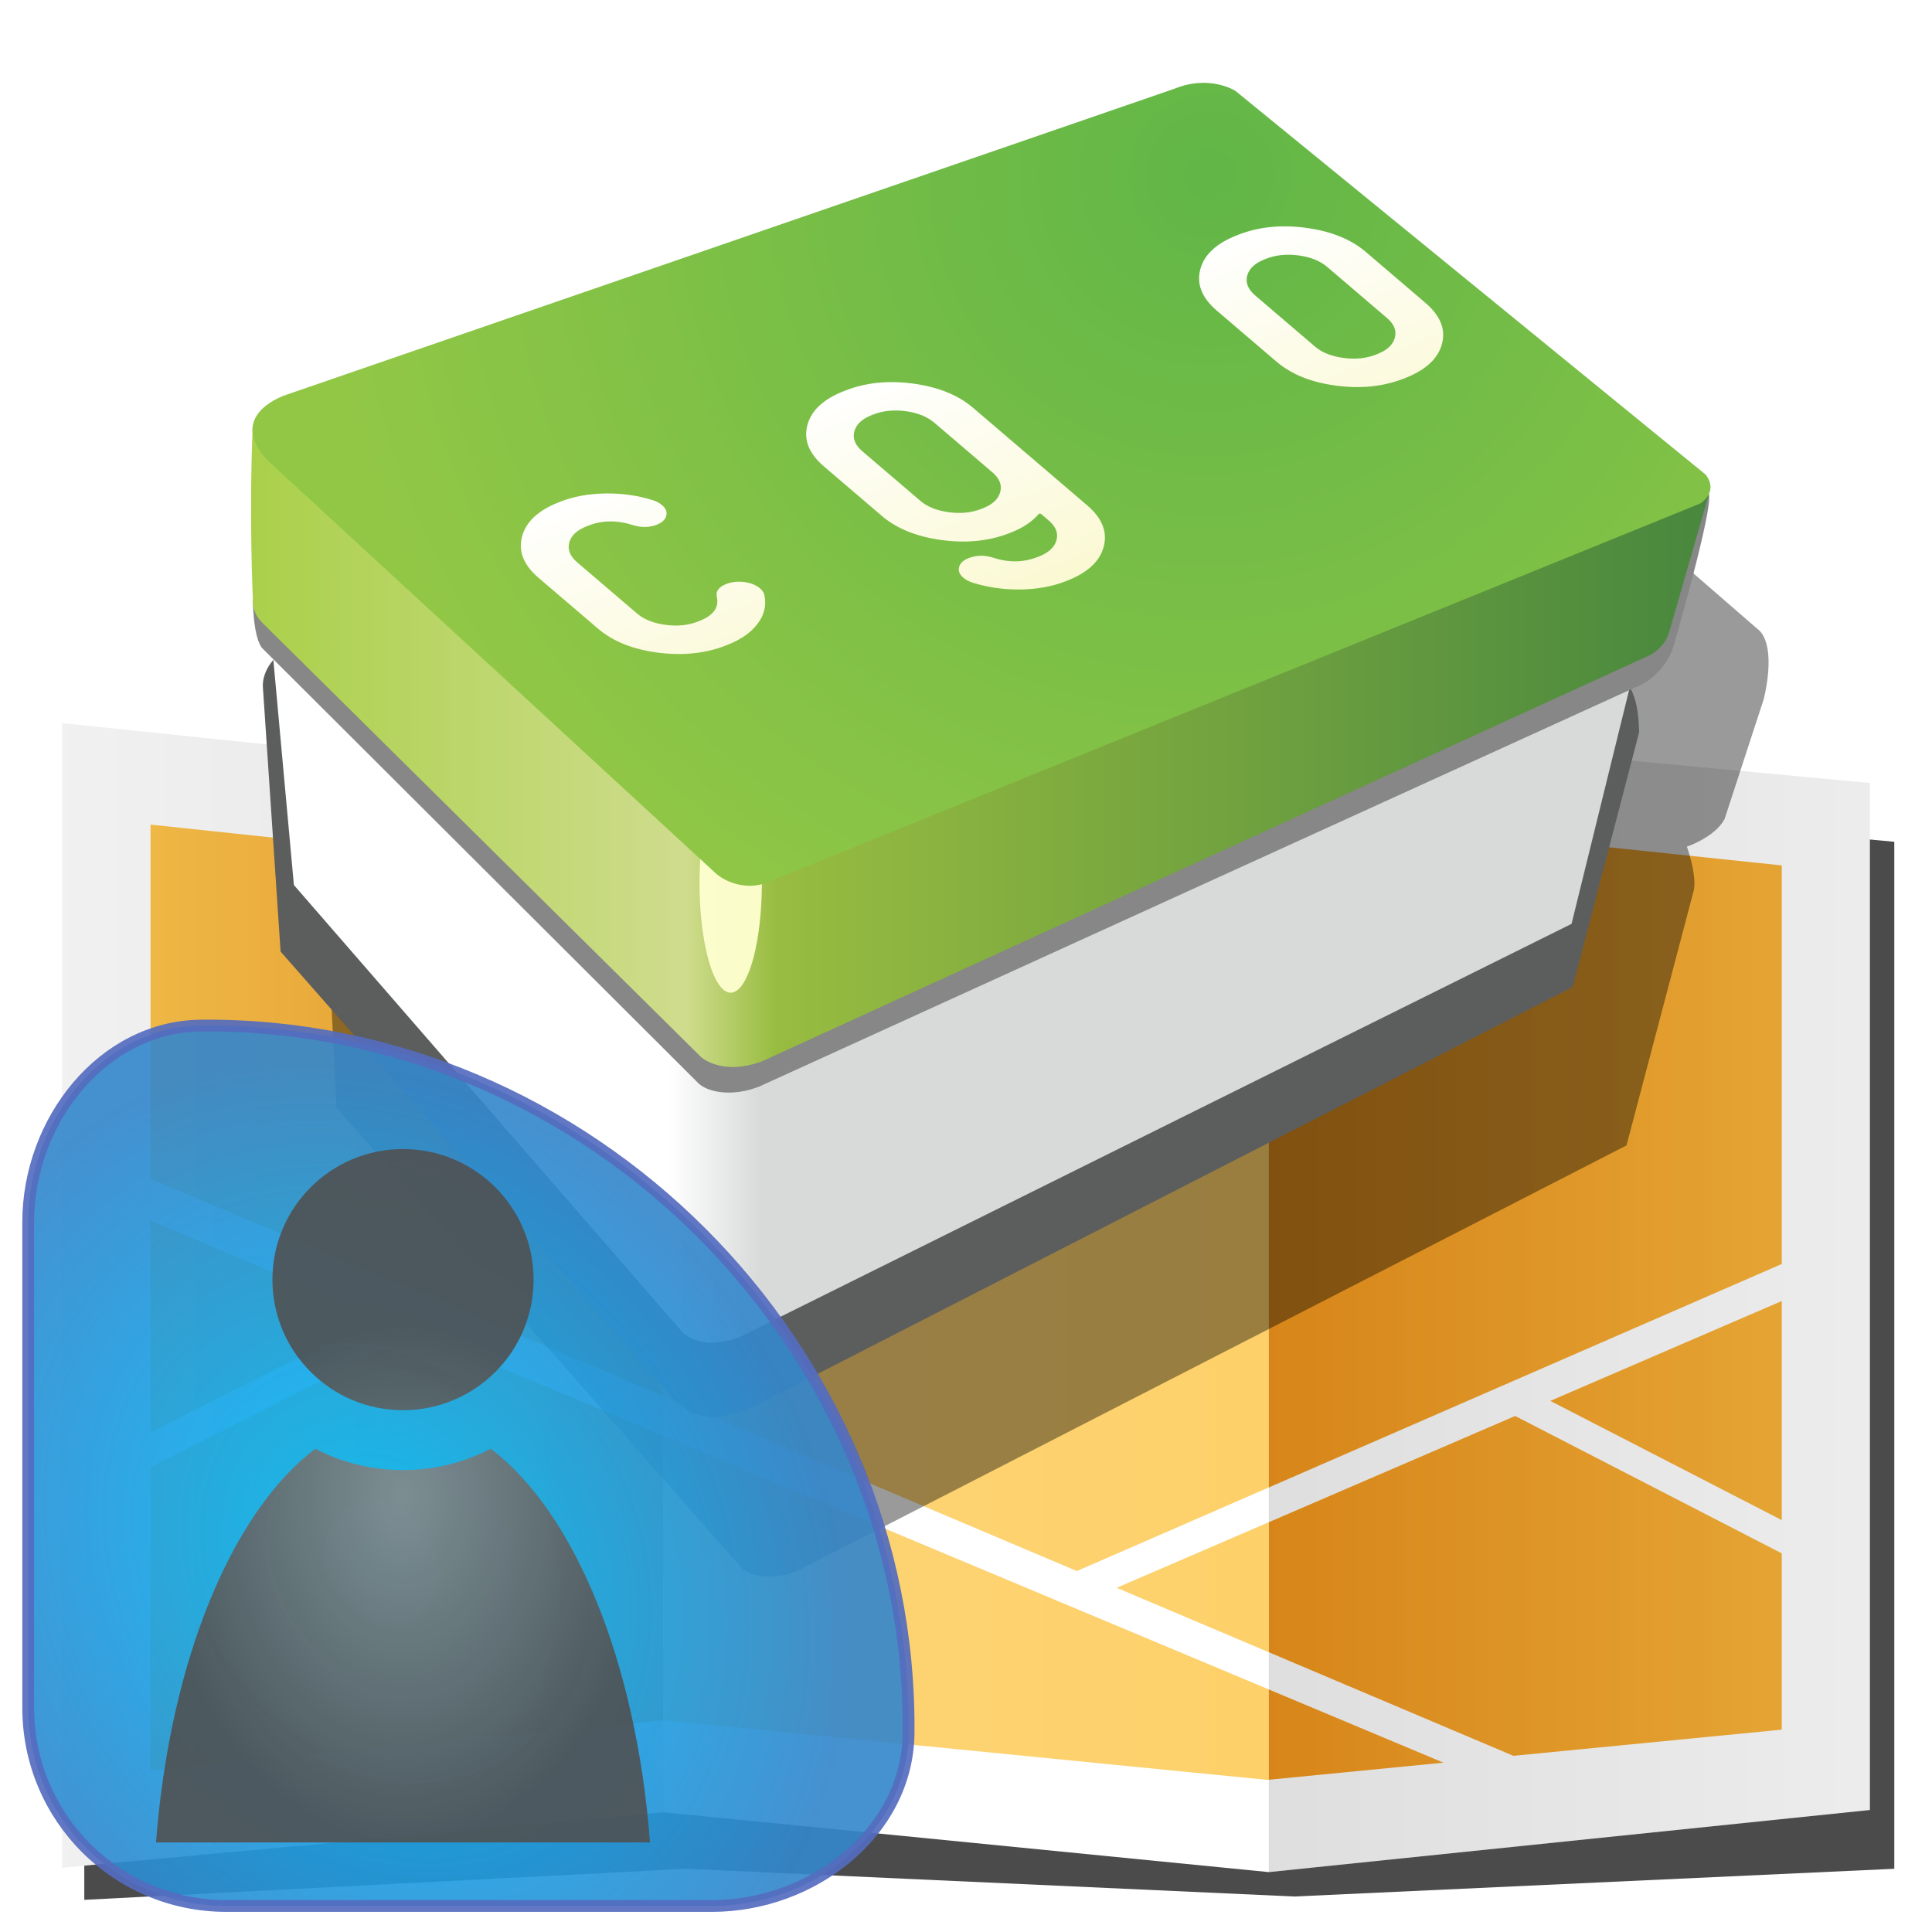 <svg xmlns="http://www.w3.org/2000/svg" xmlns:svg="http://www.w3.org/2000/svg" xmlns:xlink="http://www.w3.org/1999/xlink" id="svg2985" width="512" height="512" version="1.1"><defs id="defs2989"><linearGradient id="linearGradient6127"><stop style="stop-color:#00c0ff;stop-opacity:1" id="stop6129" offset="0"/><stop style="stop-color:#3486cb;stop-opacity:1" id="stop6131" offset="1"/></linearGradient><linearGradient id="linearGradient4555"><stop style="stop-color:#898989;stop-opacity:1" id="stop4557" offset="0"/><stop style="stop-color:#505050;stop-opacity:1" id="stop4559" offset="1"/></linearGradient><linearGradient id="linearGradient3837"><stop style="stop-color:#fbf9d4;stop-opacity:1" id="stop3839" offset="0"/><stop style="stop-color:#fff;stop-opacity:1" id="stop3841" offset="1"/></linearGradient><linearGradient id="linearGradient3936"><stop style="stop-color:#f7991d;stop-opacity:1" id="stop3938" offset="0"/><stop style="stop-color:#f8b339;stop-opacity:1" id="stop3940" offset="1"/></linearGradient><linearGradient id="linearGradient3928"><stop id="stop3930" offset="0" style="stop-color:#000;stop-opacity:.128"/><stop id="stop3932" offset="1" style="stop-color:#000;stop-opacity:.073"/></linearGradient><linearGradient id="linearGradient3863"><stop style="stop-color:#ffc34a;stop-opacity:1" id="stop3865" offset="0"/><stop style="stop-color:#f9a62f;stop-opacity:1" id="stop3867" offset="1"/></linearGradient><linearGradient id="linearGradient3801"><stop style="stop-color:#fff;stop-opacity:.1" id="stop3803" offset="0"/><stop style="stop-color:#fff;stop-opacity:0" id="stop3805" offset="1"/></linearGradient><linearGradient id="linearGradient3890"><stop style="stop-color:#fff;stop-opacity:1" id="stop3892" offset="0"/><stop id="stop3900" offset=".292" style="stop-color:#fff;stop-opacity:1"/><stop id="stop3898" offset=".359" style="stop-color:#d8dada;stop-opacity:1"/><stop style="stop-color:#d8dada;stop-opacity:1" id="stop3894" offset="1"/></linearGradient><linearGradient id="linearGradient3864"><stop style="stop-color:#aad04a;stop-opacity:1" id="stop3866" offset="0"/><stop id="stop3872" offset=".298" style="stop-color:#cfdc8d;stop-opacity:1"/><stop style="stop-color:#98bc40;stop-opacity:1" id="stop3882" offset=".36"/><stop style="stop-color:#48873e;stop-opacity:1" id="stop3868" offset="1"/></linearGradient><linearGradient id="linearGradient3838"><stop style="stop-color:#61b647;stop-opacity:1" id="stop3840" offset="0"/><stop style="stop-color:#92c746;stop-opacity:1" id="stop3842" offset="1"/></linearGradient><linearGradient id="linearGradient3828"><stop id="stop3830" offset="0" style="stop-color:#000;stop-opacity:.133"/><stop id="stop3832" offset="1" style="stop-color:#000;stop-opacity:.111"/></linearGradient><linearGradient id="linearGradient3796"><stop style="stop-color:#000;stop-opacity:.056" id="stop3798" offset="0"/><stop style="stop-color:#000;stop-opacity:.106" id="stop3800" offset="1"/></linearGradient><linearGradient id="linearGradient3802" x1="15.959" x2="176.261" y1="343.293" y2="343.293" gradientUnits="userSpaceOnUse" xlink:href="#linearGradient3796"/><linearGradient id="linearGradient3810" x1="335.739" x2="496.041" y1="344.358" y2="344.358" gradientUnits="userSpaceOnUse" xlink:href="#linearGradient3796"/><linearGradient id="linearGradient3880" x1="66.473" x2="453.377" y1="197.857" y2="197.857" gradientUnits="userSpaceOnUse" xlink:href="#linearGradient3864"/><linearGradient id="linearGradient3896" x1="70.627" x2="435.788" y1="258.149" y2="258.149" gradientUnits="userSpaceOnUse" xlink:href="#linearGradient3890"/><filter id="filter3916" width="2.476" height="1.515" x="-.738" y="-.257"><feGaussianBlur id="feGaussianBlur3918" stdDeviation="5.751"/></filter><radialGradient id="radialGradient3922" cx="283.496" cy="-10.862" r="193.2" fx="283.496" fy="-10.862" gradientTransform="matrix(-0.664,1.029,-1.021,-0.659,497.869,-252.562)" gradientUnits="userSpaceOnUse" xlink:href="#linearGradient3838"/><linearGradient id="linearGradient3807" x1="175.761" x2="336.239" y1="344.358" y2="344.358" gradientUnits="userSpaceOnUse" xlink:href="#linearGradient3801"/><linearGradient id="linearGradient3869" x1="39.906" x2="175.704" y1="351.563" y2="351.563" gradientUnits="userSpaceOnUse" xlink:href="#linearGradient3863"/><linearGradient id="linearGradient3877" x1="39.906" x2="175.751" y1="411.141" y2="411.141" gradientUnits="userSpaceOnUse" xlink:href="#linearGradient3863"/><linearGradient id="linearGradient3885" x1="39.906" x2="175.749" y1="294.221" y2="294.221" gradientUnits="userSpaceOnUse" xlink:href="#linearGradient3863"/><linearGradient id="linearGradient3934" x1="335.739" x2="496.041" y1="344.358" y2="344.358" gradientUnits="userSpaceOnUse" xlink:href="#linearGradient3928"/><linearGradient id="linearGradient3942" x1="336.25" x2="472.188" y1="304.703" y2="304.703" gradientUnits="userSpaceOnUse" xlink:href="#linearGradient3936"/><linearGradient id="linearGradient3950" x1="336.435" x2="472.188" y1="373.813" y2="373.813" gradientUnits="userSpaceOnUse" xlink:href="#linearGradient3936"/><linearGradient id="linearGradient3958" x1="336.245" x2="472.188" y1="420.281" y2="420.281" gradientUnits="userSpaceOnUse" xlink:href="#linearGradient3936"/><linearGradient id="linearGradient3966" x1="336.25" x2="471.899" y1="459.688" y2="459.688" gradientUnits="userSpaceOnUse" xlink:href="#linearGradient3936"/><linearGradient id="linearGradient3843" x1="72.744" x2="73.038" y1="272.043" y2="196.94" gradientTransform="translate(-4.101,5.462)" gradientUnits="userSpaceOnUse" xlink:href="#linearGradient3837"/><filter id="filter4143" style="color-interpolation-filters:sRGB"><feFlood id="feFlood4145" flood-color="#FFF" flood-opacity=".5" result="flood"/><feComposite id="feComposite4147" in="flood" in2="SourceGraphic" operator="in" result="composite1"/><feGaussianBlur id="feGaussianBlur4149" in="composite" result="blur" stdDeviation=".7"/><feOffset id="feOffset4151" dx="1.5" dy="0" result="offset"/><feComposite id="feComposite4153" in="SourceGraphic" in2="offset" operator="over" result="fbSourceGraphic"/><feColorMatrix id="feColorMatrix4297" in="fbSourceGraphic" result="fbSourceGraphicAlpha" values="0 0 0 -1 0 0 0 0 -1 0 0 0 0 -1 0 0 0 0 1 0"/><feFlood id="feFlood4299" flood-color="#000" flood-opacity=".4" in="fbSourceGraphic" result="flood"/><feComposite id="feComposite4301" in="flood" in2="fbSourceGraphic" operator="in" result="composite1"/><feGaussianBlur id="feGaussianBlur4303" in="composite" result="blur" stdDeviation=".8"/><feOffset id="feOffset4305" dx=".4" dy="-2.5" result="offset"/><feComposite id="feComposite4307" in="fbSourceGraphic" in2="offset" operator="over" result="composite2"/></filter><radialGradient id="radialGradient4565" cx="357.5" cy="439.172" r="129.875" fx="357.5" fy="439.172" gradientTransform="matrix(1,0,0,1.404,0,-177.263)" gradientUnits="userSpaceOnUse" xlink:href="#linearGradient4555"/><radialGradient id="radialGradient6133" cx="120.815" cy="380.254" r="155.755" fx="120.815" fy="380.254" gradientTransform="matrix(0.625,-0.41,0.492,0.75,-161.402,178.542)" gradientUnits="userSpaceOnUse" xlink:href="#linearGradient6127"/><radialGradient id="radialGradient6135" cx="357.5" cy="439.172" r="129.875" fx="357.5" fy="439.172" gradientTransform="matrix(1,0,0,1.404,0,-177.263)" gradientUnits="userSpaceOnUse" xlink:href="#linearGradient4555"/><radialGradient id="radialGradient6137" cx="357.5" cy="439.172" r="129.875" fx="357.5" fy="439.172" gradientTransform="matrix(1,0,0,1.404,0,-177.263)" gradientUnits="userSpaceOnUse" xlink:href="#linearGradient4555"/></defs><path style="fill:#000;stroke:none;stroke-width:1px;stroke-linecap:butt;stroke-linejoin:miter;stroke-opacity:1;fill-opacity:.706" id="path3812" d="m 22.338,475.261 0,28.216 159.596,-8.23 161.065,7.348 159.008,-7.348 0,-272.165 -57.313,-5.29 z"/><path style="fill:#fff;stroke:none;stroke-width:1px;stroke-linecap:butt;stroke-linejoin:miter;stroke-opacity:1;fill-opacity:1" id="path2998" d="m 16.459,494.953 0,-303.32 220.436,22.925 102.87,-21.75 155.775,14.696 0,272.165 -159.302,16.459 -160.478,-15.871 z"/><path style="fill:url(#linearGradient3869);stroke:none;stroke-width:1px;stroke-linecap:butt;stroke-linejoin:miter;stroke-opacity:1;fill-opacity:1" id="path3022" d="M 39.906 379.594 L 100.469 348.938 L 39.906 323.531 L 39.906 379.594 z"/><path style="fill:#fdd069;stroke:none;stroke-width:1px;stroke-linecap:butt;stroke-linejoin:miter;stroke-opacity:1;fill-opacity:1" id="path3913" d="M 336.25 447.719 L 175.75 380.469 L 175.75 455.875 L 175.812 455.875 L 335.844 471.688 L 336.25 471.656 L 336.25 447.719 z"/><path style="fill:url(#linearGradient3966);stroke:none;stroke-width:1px;stroke-linecap:butt;stroke-linejoin:miter;stroke-opacity:1;fill-opacity:1" id="path3824" d="M 336.25 447.719 L 336.25 471.656 L 382.531 467.125 L 336.25 447.719 z"/><path style="fill:url(#linearGradient3877);stroke:none;stroke-width:1px;stroke-linecap:butt;stroke-linejoin:miter;stroke-opacity:1;fill-opacity:1" id="path3020" d="M 175.751 380.466 L 110.438 353.094 L 39.906 388.812 L 39.906 469.188 L 175.751 455.881"/><path style="fill:url(#linearGradient3958);stroke:none;stroke-width:1px;stroke-linecap:butt;stroke-linejoin:miter;stroke-opacity:1;fill-opacity:1" id="path3836" d="M 336.245 437.856 L 401.062 465.312 L 472.188 458.375 L 472.188 411.656 L 472.188 411.656 L 401.531 375.25 L 336.247 403.4"/><path style="fill:#fdd069;stroke:none;stroke-width:1px;stroke-linecap:butt;stroke-linejoin:miter;stroke-opacity:1;fill-opacity:1" id="path3018" d="M 336.247 403.4 L 295.938 420.781 L 336.245 437.856"/><path style="fill:url(#linearGradient3950);stroke:none;stroke-width:1px;stroke-linecap:butt;stroke-linejoin:miter;stroke-opacity:1;fill-opacity:1" id="path3016" d="M 472.188 344.781 L 410.844 371.25 L 472.188 402.844 L 472.188 344.781 z"/><path style="fill:#fdd069;stroke:none;stroke-width:1px;stroke-linecap:butt;stroke-linejoin:miter;stroke-opacity:1;fill-opacity:1" id="path3918" d="M 336.25 215.5 L 231.938 238.906 L 175.75 232.938 L 175.75 369.906 L 285.375 416.344 L 336.25 394.188 L 336.25 215.5 z"/><path style="fill:url(#linearGradient3942);stroke:none;stroke-width:1px;stroke-linecap:butt;stroke-linejoin:miter;stroke-opacity:1;fill-opacity:1" id="path3831" d="M 336.25 215.5 L 336.25 394.188 L 472.188 334.969 L 472.188 229.344 L 337.5 215.219 L 336.25 215.5 z"/><path style="fill:url(#linearGradient3885);stroke:none;stroke-width:1px;stroke-linecap:butt;stroke-linejoin:miter;stroke-opacity:1;fill-opacity:1" id="path3002" d="M 175.749 232.945 L 39.906 218.531 L 39.906 312.375 L 175.748 369.911"/><path style="fill:url(#linearGradient3807);stroke:none;stroke-width:1px;stroke-linecap:butt;stroke-linejoin:miter;stroke-opacity:1;fill-opacity:1" id="path3928" d="m 336.239,496.129 -160.478,-15.871 0,-272.057 160.478,-15.612 z"/><path style="fill:url(#linearGradient3934);stroke:none;stroke-width:1px;stroke-linecap:butt;stroke-linejoin:miter;stroke-opacity:1;fill-opacity:1" id="path3026" d="m 495.541,479.669 -159.302,16.459 0,-303.541 159.302,14.916 z"/><path style="fill:url(#linearGradient3802);stroke:none;stroke-width:1px;stroke-linecap:butt;stroke-linejoin:miter;stroke-opacity:1;fill-opacity:1" id="path3024" d="m 16.459,494.953 159.302,-14.696 0,-272.057 -159.302,-16.567 z"/><path style="fill:#000;fill-opacity:.398;stroke:none" id="path3924" d="m 442.884,146.844 23.485,20.367 c 2.792,2.939 2.978,9.951 1.039,18.081 l -10.391,31.798 c -2.645,4.85 -9.976,7.274 -9.976,7.274 0,0 2.605,7.169 1.87,11.431 L 431.038,303.547 211.986,415.983 c -4.409,2.498 -13.15,2.549 -15.795,-0.831 L 89.159,293.571 86.041,228.936 z"/><path style="fill:#5c5d5d;fill-opacity:1;stroke:none" id="path3920" d="m 423.825,175.467 c 9.405,3.527 10.287,11.169 10.581,18.517 l -17.635,67.6 -215.734,110.512 c -13.232,6.036 -18.603,3.527 -24.101,-3.233 L 74.361,252.179 69.658,181.933 c -0.208,-7.482 9.405,-12.344 9.405,-12.344 z"/><path style="fill:url(#linearGradient3896);stroke:none;stroke-width:1px;stroke-linecap:butt;stroke-linejoin:miter;stroke-opacity:1;fill-opacity:1" id="path3884" d="m 435.288,168.413 -18.811,76.418 -220.73,109.63 c -6.235,2.078 -10.747,1.838 -14.696,-1.176 L 77.887,234.544 71.127,160.478 z"/><path style="fill:#868786;fill-opacity:1;stroke:none" id="path3818" d="m 452.877,130.924 c 1.176,3.968 -9.359,40.282 -9.359,40.282 -2.494,7.586 -8.671,10.287 -8.671,10.287 L 201.332,287.89 c -7.17,2.91 -14.013,1.627 -16.459,-1.029 L 69.364,171.646 c -2.39,-3.325 -2.351,-12.932 -2.351,-12.932 z"/><path style="fill:url(#linearGradient3880);fill-opacity:1;stroke:none" id="path3816" d="m 452.877,130.924 -10.535,36.608 c -1.361,4.47 -5.29,6.172 -5.29,6.172 l -235.132,107.573 c -10.703,3.949 -16.165,-1.176 -16.165,-1.176 L 69.658,165.18 c -3.117,-2.91 -2.645,-6.466 -2.645,-6.466 0,0 -1.053,-22.112 -0.039,-45.771 z"/><path style="fill:#ffffd0;fill-opacity:.944;stroke:none;filter:url(#filter3916)" id="path3902" d="m 194.944,226.65 a 9.352,26.81 0 1 1 -18.705,0 9.352,26.81 0 1 1 18.705,0 z" transform="matrix(0.883,0,0,1.087,29.762,-12.444)"/><path style="fill:url(#radialGradient3922);stroke:none;stroke-width:1px;stroke-linecap:butt;stroke-linejoin:miter;stroke-opacity:1;fill-opacity:1" id="path3814" d="M 327.421,24.101 452.041,125.796 c 3.527,4.703 -1.47,7.642 -1.47,7.642 l -246.007,99.931 c -5.771,2.8 -11.578,0.834 -14.696,-1.763 L 70.54,121.681 c -10.581,-12.051 5.29,-17.047 5.29,-17.047 L 311.256,23.513 c 9.405,-3.821 16.165,0.588 16.165,0.588 z"/><g style="font-size:27.524px;font-style:normal;font-variant:normal;font-weight:400;font-stretch:normal;line-height:125%;letter-spacing:0;word-spacing:0;fill:url(#linearGradient3843);fill-opacity:1;stroke:none;filter:url(#filter4143);font-family:'232MKSDRoundMedium';-inkscape-font-specification:'232MKSDRoundMedium'" id="text3833" transform="matrix(1.049,-0.413,0.764,0.653,0,0)"><path style="font-size:99.088px" id="path4310" d="m 9.896,251.443 c -1.651,3.04 -3.947,5.435 -6.887,7.185 -2.94,1.75 -6.128,2.625 -9.563,2.625 l -0.396,0 c -5.153,0 -9.562,-1.816 -13.228,-5.449 -3.666,-3.633 -5.499,-8.025 -5.499,-13.178 l 0,-20.711 c -6e-6,-5.151 1.833,-9.56 5.499,-13.227 3.666,-3.667 8.075,-5.5 13.228,-5.501 l 0.396,0 c 3.369,6e-5 6.523,0.875 9.463,2.626 2.94,1.751 5.236,4.113 6.887,7.087 0.397,0.726 0.596,1.518 0.596,2.377 -4.2e-5,1.321 -0.479,2.46 -1.438,3.419 -0.959,0.959 -2.098,1.438 -3.419,1.438 -1.915,4e-5 -3.335,-0.859 -4.261,-2.576 -1.718,-3.105 -4.327,-4.657 -7.829,-4.657 l -0.396,0 c -2.443,4e-5 -4.54,0.875 -6.291,2.625 -1.751,1.75 -2.626,3.88 -2.626,6.39 l 0,20.711 c -1.6e-5,2.443 0.875,4.54 2.626,6.291 1.751,1.751 3.848,2.626 6.291,2.626 l 0.396,0 c 3.502,1e-5 6.111,-1.586 7.829,-4.757 0.925,-1.718 2.346,-2.576 4.261,-2.576 1.387,2e-5 2.559,0.479 3.517,1.436 0.958,0.958 1.436,2.131 1.436,3.52 -4.3e-5,0.792 -0.198,1.551 -0.593,2.277 z"/><path style="font-size:99.088px" id="path4312" d="m 34.109,221.222 c -1.8e-5,1.585 -0.578,2.955 -1.733,4.111 -1.155,1.156 -2.526,1.734 -4.113,1.734 -1.585,3e-5 -2.955,-0.578 -4.111,-1.734 -1.156,-1.156 -1.734,-2.526 -1.734,-4.111 -6e-6,-1.651 0.578,-3.038 1.734,-4.161 1.156,-1.123 2.526,-1.684 4.111,-1.684 1.587,5e-5 2.957,0.561 4.113,1.684 1.155,1.123 1.733,2.51 1.733,4.161 z m 0,28.537 c -1.8e-5,1.651 -0.578,3.039 -1.733,4.162 -1.155,1.124 -2.526,1.686 -4.113,1.686 -1.585,0 -2.955,-0.562 -4.111,-1.686 -1.156,-1.124 -1.734,-2.511 -1.734,-4.162 -6e-6,-1.585 0.578,-2.955 1.734,-4.111 1.156,-1.156 2.526,-1.734 4.111,-1.734 1.587,1e-5 2.957,0.578 4.113,1.734 1.155,1.156 1.733,2.526 1.733,4.111 z"/><path style="font-size:99.088px" id="path4314" d="m 83.877,261.849 c -4.3e-5,5.153 -1.817,9.562 -5.451,13.228 -3.634,3.666 -8.027,5.499 -13.18,5.499 l -0.396,0 c -3.435,-2e-5 -6.622,-0.892 -9.562,-2.675 -2.939,-1.783 -5.234,-4.161 -6.885,-7.135 -0.397,-0.726 -0.596,-1.518 -0.596,-2.377 -7e-6,-1.322 0.479,-2.462 1.436,-3.42 0.958,-0.958 2.098,-1.436 3.42,-1.436 1.982,0 3.435,0.859 4.361,2.576 1.651,3.105 4.26,4.657 7.826,4.657 l 0.396,0 c 2.445,-1e-5 4.543,-0.875 6.293,-2.626 1.75,-1.751 2.625,-3.848 2.625,-6.291 l 0,-2.576 c -3.4e-5,-0.331 -0.164,-0.429 -0.493,-0.296 -2.643,1.387 -5.451,2.08 -8.425,2.08 l -0.396,0 c -5.153,0 -9.546,-1.833 -13.178,-5.499 -3.633,-3.666 -5.449,-8.075 -5.449,-13.228 l 0,-20.115 c -6e-6,-5.153 1.816,-9.562 5.449,-13.228 3.633,-3.666 8.025,-5.499 13.178,-5.499 l 0.396,0 c 5.153,6e-5 9.546,1.833 13.18,5.499 3.634,3.666 5.451,8.075 5.451,13.228 z m -9.713,-19.519 0,-20.115 c -3.4e-5,-2.51 -0.875,-4.64 -2.625,-6.391 -1.75,-1.751 -3.847,-2.626 -6.293,-2.626 l -0.396,0 c -2.443,5e-5 -4.54,0.875 -6.291,2.626 -1.751,1.751 -2.626,3.881 -2.626,6.391 l 0,20.115 c -1.6e-5,2.443 0.875,4.54 2.626,6.291 1.751,1.751 3.848,2.626 6.291,2.626 l 0.396,0 c 2.445,1e-5 4.543,-0.875 6.293,-2.626 1.75,-1.751 2.625,-3.848 2.625,-6.291 z"/><path style="font-size:99.088px" id="path4316" d="m 133.614,232.22 c -4e-5,1.387 -0.463,2.56 -1.388,3.518 -0.925,0.959 -2.082,1.438 -3.468,1.438 l -22.492,0 c -0.397,2e-5 -0.596,0.165 -0.596,0.496 l 0,4.953 c -2e-5,2.443 0.875,4.54 2.626,6.291 1.751,1.751 3.848,2.626 6.291,2.626 l 0.396,0 c 3.502,1e-5 6.111,-1.552 7.829,-4.657 0.925,-1.718 2.346,-2.576 4.261,-2.576 1.387,2e-5 2.543,0.479 3.468,1.436 0.925,0.958 1.388,2.098 1.388,3.42 -4e-5,0.859 -0.199,1.651 -0.596,2.377 -1.585,2.974 -3.847,5.335 -6.787,7.085 -2.94,1.75 -6.128,2.625 -9.563,2.625 l -0.396,0 c -5.153,0 -9.546,-1.816 -13.178,-5.449 -3.633,-3.633 -5.449,-8.025 -5.449,-13.178 l 0,-20.711 c -6e-6,-5.151 1.816,-9.56 5.449,-13.227 3.633,-3.667 8.025,-5.5 13.178,-5.501 l 0.396,0 c 5.153,6e-5 9.546,1.834 13.18,5.501 3.634,3.667 5.451,8.076 5.451,13.227 z m -9.713,-5.349 0,-4.956 c -4e-5,-2.51 -0.875,-4.64 -2.625,-6.39 -1.75,-1.75 -3.847,-2.625 -6.293,-2.625 l -0.396,0 c -2.443,4e-5 -4.54,0.875 -6.291,2.625 -1.751,1.75 -2.626,3.88 -2.626,6.39 l 0,4.956 c -2e-5,0.331 0.199,0.496 0.596,0.496 l 17.043,0 c 0.395,3e-5 0.593,-0.165 0.593,-0.496 z"/><path style="font-size:99.088px" id="path4318" d="m 183.352,242.625 c -4e-5,5.153 -1.817,9.546 -5.451,13.178 -3.634,3.633 -8.027,5.449 -13.18,5.449 l -0.396,0 c -5.153,0 -9.546,-1.816 -13.178,-5.449 -3.633,-3.633 -5.449,-8.025 -5.449,-13.178 l 0,-20.711 c 0,-5.151 1.816,-9.56 5.449,-13.227 3.633,-3.667 8.025,-5.5 13.178,-5.501 l 0.396,0 c 5.153,6e-5 9.546,1.834 13.18,5.501 3.634,3.667 5.451,8.076 5.451,13.227 z m -9.713,0 0,-20.711 c -3e-5,-2.51 -0.875,-4.64 -2.625,-6.39 -1.75,-1.75 -3.847,-2.625 -6.293,-2.625 l -0.396,0 c -2.443,4e-5 -4.54,0.875 -6.291,2.625 -1.751,1.75 -2.626,3.88 -2.626,6.39 l 0,20.711 c -1e-5,2.443 0.875,4.54 2.626,6.291 1.751,1.751 3.848,2.626 6.291,2.626 l 0.396,0 c 2.445,1e-5 4.543,-0.875 6.293,-2.626 1.75,-1.751 2.625,-3.848 2.625,-6.291 z"/></g><path style="opacity:.915;fill:url(#radialGradient6133);fill-opacity:1;stroke:#546cbf;stroke-opacity:1;stroke-width:3.125;stroke-miterlimit:4;stroke-dasharray:none;stroke-linecap:butt" id="path4571" d="m 53.302,271.791 c -26.116,0.241 -45.829,25.272 -45.829,52.102 l 0,128.663 c 0,29.108 23.439,52.547 52.547,52.547 l 128.663,0 c 26.83,0 51.861,-19.713 52.102,-45.829 C 241.733,356.652 155.924,270.843 53.302,271.791 z"/><g id="g4019" transform="matrix(0.504,0,0,0.504,-73.375,175.044)" style="opacity:.889;fill:url(#radialGradient4565);fill-opacity:1"><path id="path4009" d="m 311.406,414.469 c -43.807,32.972 -76.511,111.562 -83.781,207 l 259.75,0 c -7.27,-95.438 -39.974,-174.028 -83.781,-207 -13.8,7.168 -29.469,11.219 -46.094,11.219 -16.625,0 -32.294,-4.051 -46.094,-11.219 z" style="fill:url(#radialGradient6135);fill-opacity:1;stroke:none"/><path id="path4011" d="m 426.153,233.201 c 0,37.919 -30.739,68.658 -68.658,68.658 -37.919,0 -68.658,-30.739 -68.658,-68.658 0,-37.919 30.739,-68.658 68.658,-68.658 37.919,0 68.658,30.739 68.658,68.658 z" transform="translate(0,92.333)" style="fill:url(#radialGradient6137);fill-opacity:1;stroke:none"/></g></svg>